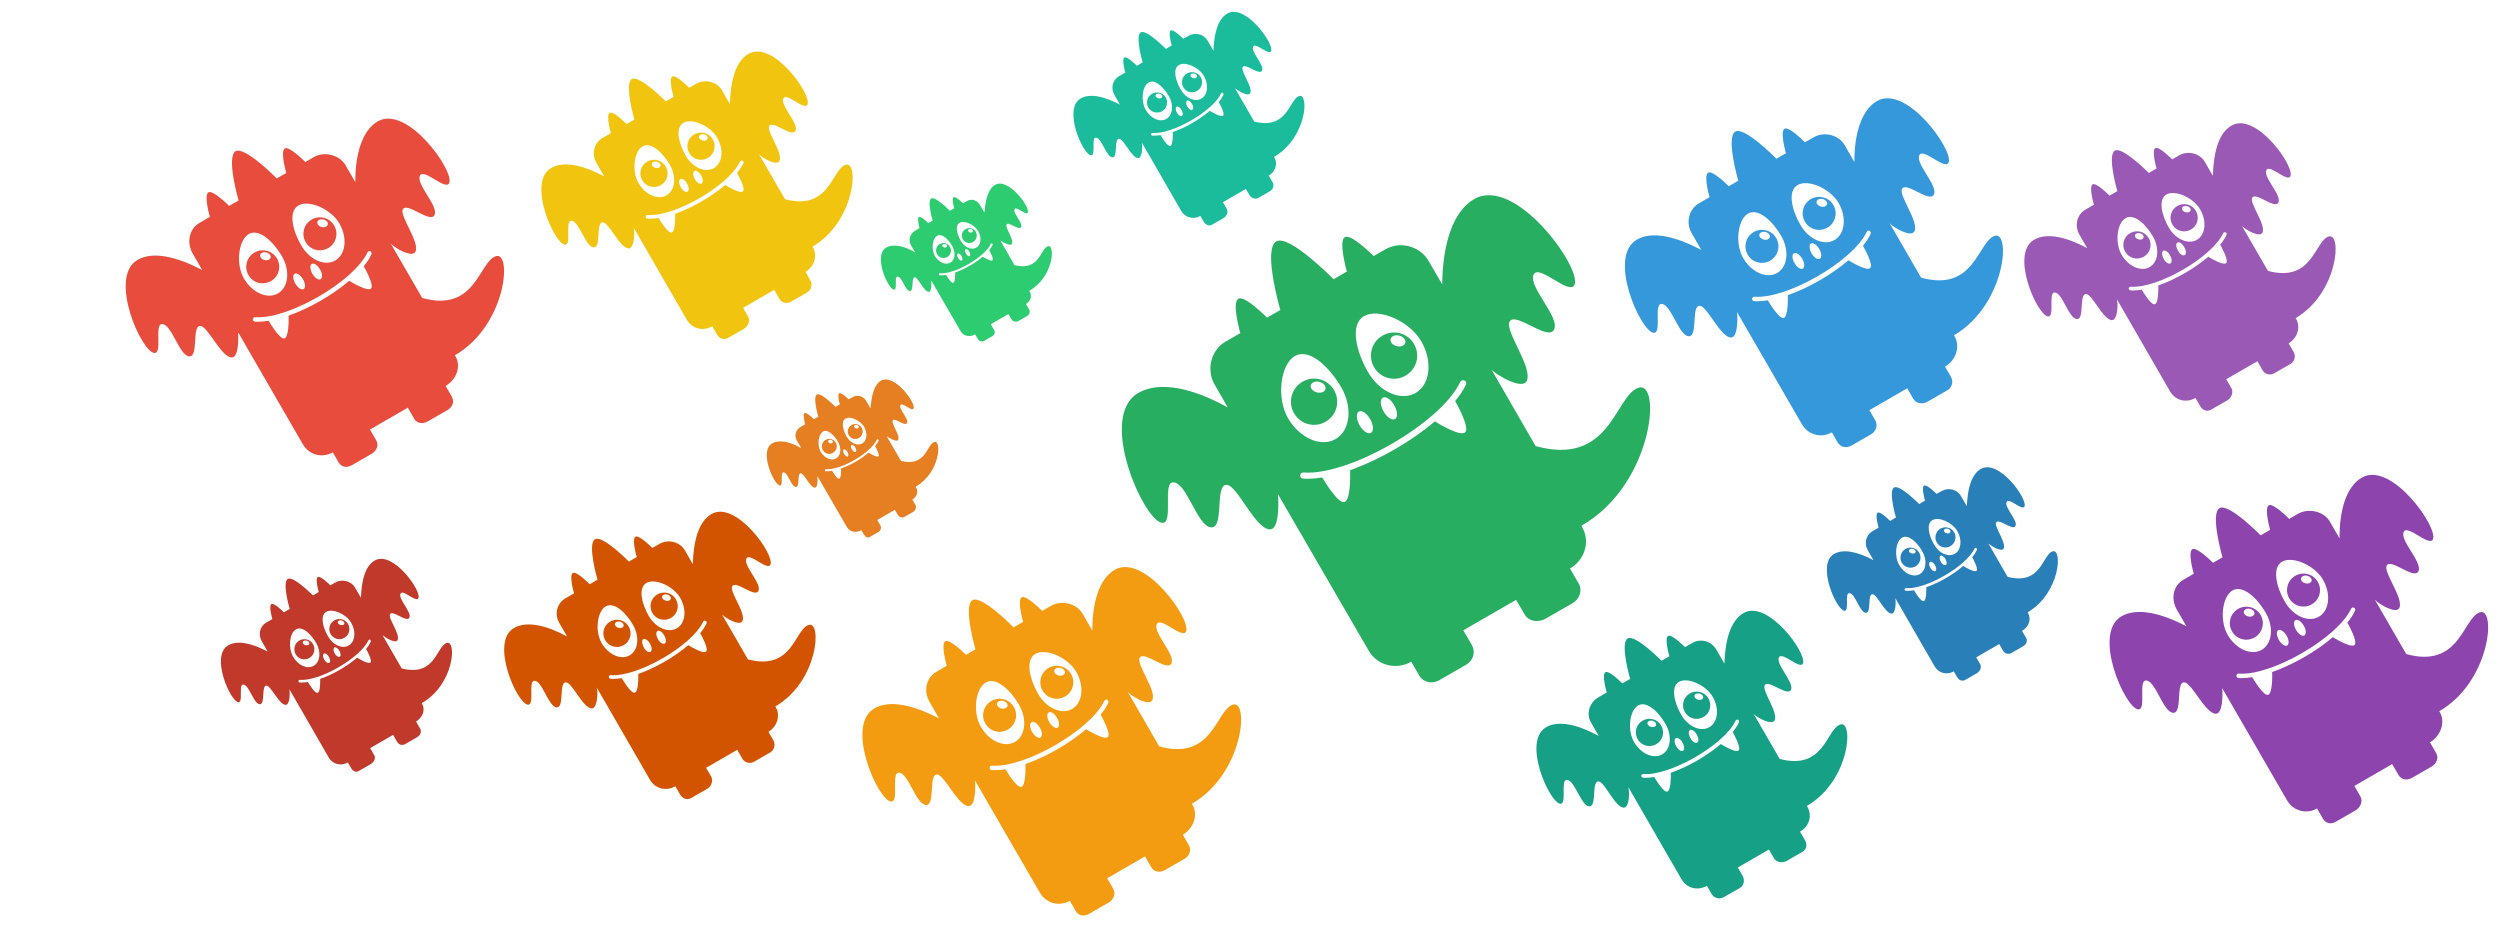 <?xml version="1.0" encoding="utf-8"?>
<!-- Generator: Adobe Illustrator 18.1.0, SVG Export Plug-In . SVG Version: 6.00 Build 0)  -->
<!DOCTYPE svg PUBLIC "-//W3C//DTD SVG 1.1//EN" "http://www.w3.org/Graphics/SVG/1.1/DTD/svg11.dtd">
<svg version="1.1" id="Layer_1" xmlns="http://www.w3.org/2000/svg" xmlns:xlink="http://www.w3.org/1999/xlink" x="0px" y="0px"
	 viewBox="0 0 1600 600" enable-background="new 0 0 1600 600" xml:space="preserve">
<g>
	<path fill-rule="evenodd" clip-rule="evenodd" fill="#27AE60" d="M1048.5,248.2c-15.1,5.3-17.6,50.5-65.7,37.3l-28.1-48.7
		c4.7,4.2,19.4,12.5,22.3,7.2c4.5-8.4-14.1-32.1-10.9-38.1c3.7-6.9,24.6,12.8,28.5,5c4-8.1-17.4-28.1-12.9-35.5
		c3.7-6.1,23,14,26,6.8c4.6-10.9-37.7-69.7-64-54.9c-14,7.9-20.4,29.1-20.7,54.7l-8.7-15c-5.4-9.4-18.1-12.9-27.5-7.5l-7.7,4.4
		c0,0-14.2-14.5-18.4-12.1c-4.3,2.5,1.3,22,1.3,22l-8.5,4.9c0,0-28.5-29-36.7-24.2c-8.7,5,2.6,43.9,2.6,43.9l-8.5,4.9
		c0,0-14.2-14.5-18.4-12.1c-4.3,2.5,1.3,22,1.3,22l-9.4,5.4c-9.4,5.4-12.5,18-7.1,27.4l8.5,14.8c-22.2-12.4-43.8-17.3-57.5-9.2
		c-25.9,15.4,3.6,81.5,15.4,83c7.7,1,0-25.8,7.1-25.9c8.7-0.2,15.4,28.2,24.3,28.8c8.7,0.6,2.1-27.5,10-27.2
		c6.8,0.2,18.1,28.2,27.6,28.5c5.9,0.2,5.7-15.6,5.2-22.5L876,416.5c5.4,9.4,17.6,12.5,27.2,7l4.9,8.5c0.1,0.1,0.1,0.2,0.2,0.3
		c2.6,4.5,8.3,5.7,12.9,3c0.1-0.1,0.2-0.1,0.3-0.2l16.7-9.6c0.1-0.1,0.2-0.1,0.3-0.2c4.4-2.6,6-8,3.5-12.5l-0.2-0.3l-5.3-9.1
		l33.8-19.5l5.3,9.1c0.1,0.1,0.1,0.2,0.2,0.3c2.6,4.5,8.9,5.3,13.5,2.6c0.1-0.1,0.2-0.1,0.3-0.2l16.7-9.6c0.1-0.1,0.2-0.1,0.3-0.2
		c4.4-2.6,6.3-8.2,3.7-12.6l-0.2-0.3l-5.3-9.1l-0.1,0c9.4-5.4,13.3-17.1,7.9-26.5l-0.5-0.9C1058.3,310.1,1063.6,242.8,1048.5,248.2z
		 M873,202.3c9.4-5.4,29.1,3.2,36.6,16.1c7.4,12.8,5.8,27.6-3.6,33.1c-9.4,5.4-23.1-0.6-30.5-13.4
		C868.1,225.3,863.6,207.8,873,202.3z M885,254.5c1.9-1.1,5.2,1.1,7.3,4.9c2.2,3.8,2.4,7.7,0.5,8.8c-1.9,1.1-5.2-1.1-7.3-4.9
		C883.3,259.5,883.1,255.6,885,254.5z M869.6,263.4c1.9-1.1,5.2,1.1,7.3,4.8c2.2,3.8,2.4,7.7,0.5,8.8c-1.9,1.1-5.2-1.1-7.3-4.9
		C868,268.4,867.8,264.5,869.6,263.4z M828.7,227.9c9.4-5.4,22.3,7.2,29.7,20c7.4,12.8,5.8,27.6-3.6,33.1
		c-9.4,5.4-23.1-0.6-30.5-13.4C816.9,254.8,819.3,233.3,828.7,227.9z M938.2,246.1c-1.6,3.5-3.9,7-6.9,10.6c1.5,2.6,9.5,17.2,6.4,20
		c-3,2.7-15.5-4.6-19.4-7c-15.1,12.8-35.5,24.6-54.2,31.2c0.1,4.4,0.2,19.2-3.7,20.4c-4,1.3-13-13.7-14.2-15.7
		c-3.2,0.5-6.3,0.8-9.2,0.8c-1.1,0-2.1,0-3.1-0.1c-1.1-0.1-1.9-1-1.8-2.1c0.1-1.1,1-1.9,2.1-1.8c29.2,2.2,88.3-31.9,100.3-57.9
		c0.5-1,1.6-1.4,2.6-1C938.3,243.9,938.7,245.1,938.2,246.1z"/>
	<path fill-rule="evenodd" clip-rule="evenodd" fill="#27AE60" d="M848.4,269.9c7.1-4.1,9.5-13.1,5.4-20.2
		c-4.1-7.1-13.1-9.5-20.2-5.4c-7.1,4.1-9.5,13.1-5.4,20.2C832.3,271.6,841.4,274,848.4,269.9z M838.9,246.5c0.5-1.8,3-2.8,5.6-2.1
		c2.6,0.7,4.3,2.8,3.8,4.6c-0.5,1.9-3,2.8-5.6,2.1C840.1,250.4,838.4,248.3,838.9,246.5z"/>
	<path fill-rule="evenodd" clip-rule="evenodd" fill="#27AE60" d="M899.6,240.4c7.1-4.1,9.5-13.1,5.4-20.2
		c-4.1-7.1-13.1-9.5-20.2-5.4c-7.1,4.1-9.5,13.1-5.4,20.2C883.5,242.1,892.5,244.5,899.6,240.4z M890,216.9c0.5-1.8,3-2.8,5.6-2.1
		c2.6,0.7,4.3,2.8,3.8,4.6c-0.5,1.9-3,2.8-5.6,2.1C891.2,220.9,889.5,218.8,890,216.9z"/>
</g>
<g>
	<path fill-rule="evenodd" clip-rule="evenodd" fill="#3498DB" d="M1276.5,151c-10.8,3.8-12.7,36.2-47,26.7l-20.1-34.8
		c3,3.2,13.7,9.1,15.8,5.2c3.2-6-10.2-23-7.9-27.2c2.6-5,17.6,9.2,20.4,3.6c2.8-5.8-12.4-20.1-9.2-25.4c2.6-4.4,16.4,10,18.6,4.9
		c3.3-7.8-26.8-50-45.7-39.4c-10,5.6-14.7,20.9-14.6,39.1l-6.2-10.8c-3.9-6.7-13.2-8.9-19.9-5l-5.5,3.2c0,0-10.2-10.4-13.1-8.7
		c-3.1,1.8,0.9,15.7,0.9,15.7l-6.1,3.5c0,0-20.4-20.8-26.3-17.4c-6.2,3.6,1.9,31.5,1.9,31.5l-6.1,3.5c0,0-10.2-10.4-13.2-8.7
		c-3.1,1.8,0.9,15.7,0.9,15.7l-6.7,3.9c-6.7,3.9-8.6,12.5-4.7,19.2l6.1,10.6c-16.5-8.6-31.6-12.3-41.4-6.4
		c-18.6,11,2.4,58.4,10.9,59.5c5.5,0.7-0.1-18.4,5-18.5c6.2-0.1,11,20.2,17.4,20.7c6.2,0.4,1.5-19.7,7.1-19.5
		c4.9,0.2,13.2,20.1,20,20.3c4.3,0.1,4.4-11.4,3.9-16.3l41.5,71.8c3.9,6.7,12.2,9.2,19.2,5.2l3.5,6.1c0,0.1,0.1,0.2,0.1,0.2
		c1.9,3.3,5.7,4,9,2.1c0.1,0,0.2-0.1,0.2-0.1l12-6.9c0.1,0,0.2-0.1,0.2-0.1c3.2-1.8,4.6-5.8,2.8-8.9l-0.1-0.2l-3.7-6.4l24.2-14
		l3.7,6.4c0,0.1,0.1,0.2,0.1,0.2c1.9,3.3,6,3.8,9.3,1.9c0.1,0,0.2-0.1,0.2-0.1l12-6.9c0.1,0,0.2-0.1,0.2-0.1
		c3.2-1.8,4.3-5.6,2.5-8.7l-0.1-0.2l-3.7-6.4l0.2-0.1c6.7-3.9,9.8-12.6,5.9-19.3l-0.4-0.6C1283.5,195.4,1287.3,147.2,1276.5,151z
		 M1150.5,118.4c6.7-3.9,20.9,2.3,26.2,11.5c5.3,9.2,4.1,19.8-2.6,23.7c-6.7,3.9-16.5-0.4-21.8-9.6
		C1146.9,134.8,1143.7,122.3,1150.5,118.4z M1159,155.8c1.4-0.8,3.7,0.8,5.3,3.5c1.6,2.7,1.7,5.5,0.4,6.3c-1.4,0.8-3.7-0.8-5.3-3.5
		C1157.9,159.4,1157.7,156.6,1159,155.8z M1148.1,162.1c1.4-0.8,3.7,0.8,5.3,3.5c1.6,2.7,1.7,5.5,0.4,6.3c-1.4,0.8-3.7-0.8-5.3-3.5
		C1146.9,165.7,1146.7,162.9,1148.1,162.1z M1118.7,136.7c6.7-3.9,16,5.1,21.3,14.3c5.3,9.2,4.1,19.8-2.6,23.7
		c-6.7,3.9-16.5-0.4-21.8-9.6C1110.3,156,1112,140.6,1118.7,136.7z M1197.2,149.7c-1.1,2.5-2.8,5-4.9,7.6c1.1,1.9,6.8,12.3,4.6,14.3
		c-2.1,1.9-11.1-3.3-13.9-5c-10.8,9.2-25.4,17.6-38.8,22.3c0.1,3.2,0.1,13.7-2.6,14.6c-2.9,0.9-9.3-9.8-10.2-11.3
		c-2.3,0.4-4.5,0.6-6.6,0.6c-0.8,0-1.5,0-2.2-0.1c-0.8-0.1-1.4-0.7-1.3-1.5c0.1-0.8,0.7-1.4,1.5-1.3c20.9,1.6,63.2-22.8,71.9-41.5
		c0.3-0.7,1.2-1,1.9-0.7C1197.2,148.2,1197.5,149,1197.2,149.7z"/>
	<path fill-rule="evenodd" clip-rule="evenodd" fill="#3498DB" d="M1132.9,166.8c5.1-2.9,6.8-9.4,3.9-14.4
		c-2.9-5.1-9.4-6.8-14.4-3.9c-5.1,2.9-6.8,9.4-3.9,14.4C1121.3,168,1127.8,169.7,1132.9,166.8z M1126,150c0.4-1.3,2.2-2,4-1.5
		c1.9,0.5,3.1,2,2.7,3.3c-0.4,1.3-2.2,2-4,1.5C1126.9,152.8,1125.7,151.4,1126,150z"/>
	<path fill-rule="evenodd" clip-rule="evenodd" fill="#3498DB" d="M1169.5,145.7c5.1-2.9,6.8-9.4,3.9-14.4
		c-2.9-5.1-9.4-6.8-14.4-3.9c-5.1,2.9-6.8,9.4-3.9,14.4C1158,146.9,1164.4,148.6,1169.5,145.7z M1162.6,128.9c0.4-1.3,2.2-2,4-1.5
		c1.9,0.5,3.1,2,2.7,3.3c-0.4,1.3-2.2,2-4,1.5C1163.5,131.7,1162.3,130.2,1162.6,128.9z"/>
</g>
<g>
	<path fill-rule="evenodd" clip-rule="evenodd" fill="#F39C12" d="M788.9,451c-10.8,3.8-12.7,36.2-47,26.7l-20.1-34.8
		c3,3.2,13.6,9.1,15.6,5.3c3.2-6-10.3-22.9-8-27.2c2.6-5,17.6,9.2,20.3,3.6c2.8-5.8-12.5-20.1-9.2-25.4c2.6-4.4,16.4,10,18.6,4.9
		c3.3-7.8-26.7-50.1-45.5-39.5c-10,5.6-14.6,20.8-14.5,39l-6.2-10.8c-3.9-6.7-13.6-8.9-20.4-5l-5.5,3.2c0,0-10.2-10.4-13.1-8.7
		c-3.1,1.8,0.9,15.7,0.9,15.7l-6.1,3.5c0,0-20.4-20.8-26.3-17.4c-6.2,3.6,1.9,31.5,1.9,31.5l-6.1,3.5c0,0-10.2-10.4-13.2-8.7
		c-3.1,1.8,0.9,15.7,0.9,15.7l-6.7,3.9c-6.7,3.9-8.2,12.5-4.3,19.2l6.1,10.6c-16.5-8.6-31.8-12.2-41.6-6.3
		c-18.6,11,2.4,58.5,10.8,59.5c5.5,0.7-0.1-18.4,5-18.5c6.2-0.1,10.9,20.3,17.4,20.7c6.2,0.4,1.5-19.7,7.1-19.5
		c4.9,0.2,13.3,20,20.2,20.2c4.3,0.1,4.6-11.5,4.1-16.4l41.5,71.8c3.9,6.7,12.2,9.2,19.2,5.2l3.5,6.1c0,0.1,0.1,0.2,0.1,0.2
		c1.9,3.3,5.3,4,8.6,2.1c0.1,0,0.2-0.1,0.2-0.1l12-6.9c0.1,0,0.2-0.1,0.2-0.1c3.2-1.8,5.1-5.7,3.2-8.9l-0.1-0.2l-3.8-6.6l24.2-14
		l3.8,6.6c0,0.1,0.1,0.2,0.1,0.2c1.9,3.3,5.6,3.8,8.9,1.9c0.1,0,0.2-0.1,0.2-0.1l12-6.9c0.1,0,0.2-0.1,0.2-0.1
		c3.2-1.8,4.7-5.6,2.9-8.7l-0.1-0.2l-3.8-6.6l-0.1,0.1c6.7-3.9,10.2-12.5,6.3-19.3l-0.4-0.6C796,495.3,799.7,447.2,788.9,451z
		 M662.6,418.5c6.7-3.9,20.9,2.3,26.2,11.5c5.3,9.2,4.1,19.8-2.6,23.7c-6.7,3.9-16.5-0.4-21.8-9.6
		C659.1,434.9,655.9,422.4,662.6,418.5z M671.2,455.9c1.4-0.8,3.7,0.8,5.3,3.5c1.6,2.7,1.7,5.5,0.4,6.3c-1.4,0.8-3.7-0.8-5.3-3.5
		C670,459.5,669.8,456.7,671.2,455.9z M660.2,462.2c1.4-0.8,3.7,0.8,5.3,3.5c1.6,2.7,1.7,5.5,0.4,6.3c-1.4,0.8-3.7-0.8-5.3-3.5
		C659,465.8,658.8,463,660.2,462.2z M630.9,436.8c6.7-3.9,16,5.1,21.3,14.3c5.3,9.2,4.1,19.8-2.6,23.7c-6.7,3.9-16.5-0.4-21.8-9.6
		C622.4,456.1,624.1,440.7,630.9,436.8z M709.3,449.8c-1.1,2.5-2.8,5-4.9,7.6c1.1,1.9,6.8,12.3,4.6,14.3c-2.1,1.9-11.1-3.3-13.9-5
		c-10.8,9.2-25.4,17.6-38.8,22.3c0.1,3.2,0.1,13.7-2.6,14.6c-2.9,0.9-9.3-9.8-10.2-11.3c-2.3,0.4-4.5,0.6-6.6,0.6
		c-0.8,0-1.5,0-2.2-0.1c-0.8-0.1-1.4-0.7-1.3-1.5c0.1-0.8,0.7-1.4,1.5-1.3c20.9,1.6,63.2-22.8,71.9-41.5c0.3-0.7,1.2-1,1.9-0.7
		C709.3,448.3,709.6,449.1,709.3,449.8z"/>
	<path fill-rule="evenodd" clip-rule="evenodd" fill="#F39C12" d="M645,466.9c5.1-2.9,6.8-9.4,3.9-14.4c-2.9-5.1-9.4-6.8-14.4-3.9
		c-5.1,2.9-6.8,9.4-3.9,14.4C633.5,468.1,639.9,469.9,645,466.9z M638.1,450.1c0.4-1.3,2.2-2,4-1.5c1.9,0.5,3.1,2,2.7,3.3
		c-0.4,1.3-2.2,2-4,1.5C639,452.9,637.8,451.5,638.1,450.1z"/>
	<path fill-rule="evenodd" clip-rule="evenodd" fill="#F39C12" d="M681.6,445.8c5.1-2.9,6.8-9.4,3.9-14.4c-2.9-5.1-9.4-6.8-14.4-3.9
		c-5.1,2.9-6.8,9.4-3.9,14.4C670.1,447,676.6,448.7,681.6,445.8z M674.8,429c0.4-1.3,2.2-2,4-1.5c1.9,0.5,3.1,2,2.7,3.3
		c-0.4,1.3-2.2,2-4,1.5C675.6,431.8,674.4,430.3,674.8,429z"/>
</g>
<g>
	<path fill-rule="evenodd" clip-rule="evenodd" fill="#E74C3C" d="M317.2,164c-10.8,3.8-12.7,36.2-47,26.7l-20.1-34.8
		c3,3.2,13.6,9.1,15.7,5.3c3.2-6-10.2-22.9-8-27.2c2.6-5,17.6,9.2,20.3,3.6c2.8-5.8-12.5-20.1-9.2-25.4c2.6-4.4,16.4,10,18.6,4.9
		c3.3-7.8-26.7-50-45.6-39.5c-10,5.6-14.6,20.9-14.5,39l-6.2-10.8c-3.9-6.7-13.6-9.1-20.3-5.3l-5.5,3.2c0,0-10.2-10.4-13.1-8.7
		c-3.1,1.8,0.9,15.7,0.9,15.7l-6.1,3.5c0,0-20.4-20.8-26.3-17.4c-6.2,3.6,1.9,31.5,1.9,31.5l-6.1,3.5c0,0-10.2-10.4-13.2-8.7
		c-3.1,1.8,0.9,15.7,0.9,15.7l-6.7,3.9c-6.7,3.9-8.2,12.7-4.3,19.5l6.1,10.6c-16.5-8.6-31.7-12.2-41.5-6.4
		c-18.6,11,2.4,58.5,10.8,59.5c5.5,0.7-0.1-18.4,5-18.5c6.2-0.1,11,20.2,17.4,20.7c6.2,0.4,1.5-19.7,7.1-19.5
		c4.9,0.2,13.3,20,20.1,20.2c4.3,0.1,4.5-11.5,4-16.3l41.5,71.8c3.9,6.7,12.2,9.2,19.2,5.2l3.5,6.1c0,0.1,0.1,0.2,0.1,0.2
		c1.9,3.3,5.3,3.8,8.6,1.9c0.1,0,0.2-0.1,0.2-0.1l12-6.9c0.1,0,0.2-0.1,0.2-0.1c3.2-1.8,5.1-5.5,3.2-8.7l-0.1-0.2l-3.9-6.8l24.2-14
		l3.9,6.8c0,0.1,0.1,0.2,0.1,0.2c1.9,3.3,5.6,3.6,8.9,1.7c0.1,0,0.2-0.1,0.2-0.1l12-6.9c0.1,0,0.2-0.1,0.2-0.1
		c3.2-1.8,4.7-5.3,2.9-8.5l-0.1-0.2l-3.9-6.8l0,0c6.7-3.9,10.2-12.3,6.3-19l-0.4-0.6C324.2,208.4,328,160.2,317.2,164z M191,131.5
		c6.7-3.9,20.9,2.3,26.2,11.5c5.3,9.2,4.1,19.8-2.6,23.7c-6.7,3.9-16.5-0.4-21.8-9.6C187.4,147.9,184.2,135.4,191,131.5z
		 M199.5,168.9c1.4-0.8,3.7,0.8,5.3,3.5c1.6,2.7,1.7,5.5,0.4,6.3c-1.4,0.8-3.7-0.8-5.3-3.5C198.4,172.5,198.2,169.7,199.5,168.9z
		 M188.6,175.2c1.4-0.8,3.7,0.8,5.3,3.5c1.6,2.7,1.7,5.5,0.4,6.3c-1.4,0.8-3.7-0.8-5.3-3.5C187.4,178.8,187.2,176,188.6,175.2z
		 M159.2,149.8c6.7-3.9,16,5.1,21.3,14.3c5.3,9.2,4.1,19.8-2.6,23.7c-6.7,3.9-16.5-0.4-21.8-9.6
		C150.8,169.1,152.5,153.7,159.2,149.8z M237.7,162.8c-1.1,2.5-2.8,5-4.9,7.6c1.1,1.9,6.8,12.3,4.6,14.3c-2.1,1.9-11.1-3.3-13.9-5
		c-10.8,9.2-25.4,17.6-38.8,22.3c0.1,3.2,0.1,13.7-2.6,14.6c-2.9,0.9-9.3-9.8-10.2-11.3c-2.3,0.4-4.5,0.6-6.6,0.6
		c-0.8,0-1.5,0-2.2-0.1c-0.8-0.1-1.4-0.7-1.3-1.5c0.1-0.8,0.7-1.4,1.5-1.3c20.9,1.6,63.2-22.8,71.9-41.5c0.3-0.7,1.2-1,1.9-0.7
		C237.7,161.3,238,162.1,237.7,162.8z"/>
	<path fill-rule="evenodd" clip-rule="evenodd" fill="#E74C3C" d="M173.4,179.9c5.1-2.9,6.8-9.4,3.9-14.4c-2.9-5.1-9.4-6.8-14.4-3.9
		c-5.1,2.9-6.8,9.4-3.9,14.4C161.8,181.1,168.3,182.8,173.4,179.9z M166.5,163.1c0.4-1.3,2.2-2,4-1.5c1.9,0.5,3.1,2,2.7,3.3
		c-0.4,1.3-2.2,2-4,1.5C167.4,165.9,166.2,164.5,166.5,163.1z"/>
	<path fill-rule="evenodd" clip-rule="evenodd" fill="#E74C3C" d="M210,158.8c5.1-2.9,6.8-9.4,3.9-14.4c-2.9-5.1-9.4-6.8-14.4-3.9
		c-5.1,2.9-6.8,9.4-3.9,14.4C198.5,160,204.9,161.7,210,158.8z M203.1,142c0.4-1.3,2.2-2,4-1.5c1.9,0.5,3.1,2,2.7,3.3
		c-0.4,1.3-2.2,2-4,1.5C204,144.8,202.8,143.3,203.1,142z"/>
</g>
<g>
	<path fill-rule="evenodd" clip-rule="evenodd" fill="#8E44AD" d="M1587,391.9c-10.8,3.8-12.7,36.2-47,26.7l-20.1-34.8
		c3,3.2,13.5,9.2,15.6,5.4c3.2-6-10.3-22.9-8-27.2c2.6-5,17.5,9.3,20.3,3.6c2.8-5.8-12.5-20.1-9.3-25.4c2.6-4.4,16.4,10,18.6,4.9
		c3.3-7.8-26.6-50.1-45.4-39.5c-10,5.6-14.5,20.8-14.4,39l-6.2-10.8c-3.9-6.7-13.8-8.8-20.5-4.9l-5.5,3.2c0,0-10.2-10.4-13.1-8.7
		c-3.1,1.8,0.9,15.7,0.9,15.7l-6.1,3.5c0,0-20.4-20.8-26.3-17.4c-6.2,3.6,1.9,31.5,1.9,31.5l-6.1,3.5c0,0-10.2-10.4-13.2-8.7
		c-3.1,1.8,0.9,15.7,0.9,15.7l-6.7,3.9c-6.7,3.9-8,12.4-4.1,19.1l6.1,10.6c-16.5-8.6-31.8-12.1-41.7-6.3
		c-18.6,11,2.3,58.5,10.8,59.5c5.5,0.7-0.1-18.4,5-18.5c6.2-0.1,10.9,20.3,17.4,20.7c6.2,0.4,1.5-19.7,7.1-19.5
		c4.9,0.2,13.4,19.9,20.2,20.1c4.3,0.1,4.6-11.5,4.1-16.4l41.5,71.8c3.9,6.7,12.2,9.2,19.2,5.2l3.5,6.1c0,0.1,0.1,0.2,0.1,0.2
		c1.9,3.3,5.1,4.1,8.4,2.2c0.1,0,0.2-0.1,0.2-0.1l12-6.9c0.1,0,0.2-0.1,0.2-0.1c3.2-1.8,5.2-5.8,3.4-9l-0.1-0.2l-3.8-6.6l24.2-14
		l3.8,6.6c0,0.1,0.1,0.2,0.1,0.2c1.9,3.3,5.5,3.9,8.8,2c0.1,0,0.2-0.1,0.2-0.1l12-6.9c0.1,0,0.2-0.1,0.2-0.1c3.2-1.8,4.9-5.6,3-8.8
		l-0.1-0.2l-3.8-6.6l-0.2,0.1c6.7-3.9,10.4-12.6,6.5-19.4l-0.4-0.6C1594,436.3,1597.8,388.1,1587,391.9z M1460.5,359.5
		c6.7-3.9,20.9,2.3,26.2,11.5c5.3,9.2,4.1,19.8-2.6,23.7c-6.7,3.9-16.5-0.4-21.8-9.6C1457,376,1453.8,363.4,1460.5,359.5z
		 M1469.1,396.9c1.4-0.8,3.7,0.8,5.3,3.5c1.6,2.7,1.7,5.5,0.4,6.3c-1.4,0.8-3.7-0.8-5.3-3.5C1467.9,400.5,1467.7,397.7,1469.1,396.9
		z M1458.1,403.3c1.4-0.8,3.7,0.8,5.3,3.5c1.6,2.7,1.7,5.5,0.4,6.3c-1.4,0.8-3.7-0.8-5.3-3.5C1456.9,406.9,1456.8,404,1458.1,403.3z
		 M1428.8,377.9c6.7-3.9,16,5.1,21.3,14.3c5.3,9.2,4.1,19.8-2.6,23.7c-6.7,3.9-16.5-0.4-21.8-9.6
		C1420.4,397.1,1422.1,381.8,1428.8,377.9z M1507.2,390.9c-1.1,2.5-2.8,5-4.9,7.6c1.1,1.9,6.8,12.3,4.6,14.3
		c-2.1,1.9-11.1-3.3-13.9-5c-10.8,9.2-25.4,17.6-38.8,22.3c0.1,3.2,0.1,13.7-2.6,14.6c-2.9,0.9-9.3-9.8-10.2-11.3
		c-2.3,0.4-4.5,0.6-6.6,0.6c-0.8,0-1.5,0-2.2-0.1c-0.8-0.1-1.4-0.7-1.3-1.5c0.1-0.8,0.7-1.4,1.5-1.3c20.9,1.6,63.2-22.8,71.9-41.5
		c0.3-0.7,1.2-1,1.9-0.7C1507.2,389.3,1507.6,390.2,1507.2,390.9z"/>
	<path fill-rule="evenodd" clip-rule="evenodd" fill="#8E44AD" d="M1442.9,408c5.1-2.9,6.8-9.4,3.9-14.4c-2.9-5.1-9.4-6.8-14.4-3.9
		c-5.1,2.9-6.8,9.4-3.9,14.4C1431.4,409.2,1437.9,410.9,1442.9,408z M1436.1,391.2c0.4-1.3,2.2-2,4-1.5c1.9,0.5,3.1,2,2.7,3.3
		c-0.4,1.3-2.2,2-4,1.5C1436.9,394,1435.7,392.5,1436.1,391.2z"/>
	<path fill-rule="evenodd" clip-rule="evenodd" fill="#8E44AD" d="M1479.5,386.8c5.1-2.9,6.8-9.4,3.9-14.4
		c-2.9-5.1-9.4-6.8-14.4-3.9c-5.1,2.9-6.8,9.4-3.9,14.4C1468,388,1474.5,389.7,1479.5,386.8z M1472.7,370c0.4-1.3,2.2-2,4-1.5
		c1.9,0.5,3.1,2,2.7,3.3c-0.4,1.3-2.2,2-4,1.5C1473.6,372.8,1472.3,371.4,1472.7,370z"/>
</g>
<g>
	<path fill-rule="evenodd" clip-rule="evenodd" fill="#16A085" d="M1177.7,463.7c-8.9,3.1-10.1,29.6-38.7,22l-16.6-28.7
		c2.6,2.6,11.6,7.3,13.3,4.1c2.7-4.9-8.2-19-6.3-22.5c2.2-4.1,14.6,7.5,16.8,2.9c2.3-4.8-10.2-16.6-7.6-20.9
		c2.2-3.6,13.6,8.2,15.3,4c2.7-6.5-22.4-41-37.9-32.3c-8.3,4.6-11.9,17.1-12.4,32.4l-5.1-8.9c-3.2-5.5-10.1-7.5-15.6-4.2l-4.5,2.6
		c0,0-8.4-8.6-10.8-7.2c-2.6,1.5,0.8,13,0.8,13l-5,2.9c0,0-16.8-17.1-21.7-14.3c-5.1,3,1.6,25.9,1.6,25.9l-5,2.9
		c0,0-8.4-8.6-10.8-7.2c-2.6,1.5,0.8,13,0.8,13l-5.5,3.2c-5.5,3.2-7.8,10.4-4.6,15.9l5,8.7c-13.4-7.2-25.7-10.3-33.8-5.5
		c-15.3,9.1,2.2,48,9.1,48.9c4.6,0.6,0-15.2,4.2-15.3c5.1-0.1,9.1,16.6,14.4,17c5.1,0.3,1.3-16.2,5.9-16c4,0.1,10.6,16.7,16.2,16.8
		c3.5,0.1,3.9-9.6,2.9-13.2l34.1,59.1c3.2,5.5,10.1,7.6,16.2,4.1l2.9,5c0,0.1,0.1,0.1,0.1,0.2c1.5,2.7,5.1,3.7,7.8,2.1
		c0.1,0,0.1-0.1,0.2-0.1l9.9-5.7c0.1,0,0.1-0.1,0.2-0.1c2.6-1.5,3.3-5.1,1.8-7.7l-0.1-0.2l-3-5.2l19.9-11.5l3,5.2
		c0,0.1,0.1,0.1,0.1,0.2c1.5,2.7,5.5,3.5,8.2,1.9c0.1,0,0.1-0.1,0.2-0.1l9.9-5.7c0.1,0,0.1-0.1,0.2-0.1c2.6-1.5,3-4.9,1.4-7.5
		l-0.1-0.2l-3-5.2l0.5-0.3c5.5-3.2,7.4-10.1,4.2-15.6l-0.3-0.5C1184.1,499.8,1186.6,460.5,1177.7,463.7z M1074.5,436.4
		c5.5-3.2,17.2,1.9,21.6,9.5c4.4,7.6,3.4,16.3-2.1,19.5c-5.6,3.2-13.6-0.3-18-7.9C1071.6,449.9,1069,439.6,1074.5,436.4z
		 M1081.6,467.2c1.1-0.6,3.1,0.6,4.3,2.9c1.3,2.2,1.4,4.5,0.3,5.2c-1.1,0.6-3.1-0.6-4.3-2.9C1080.6,470.2,1080.4,467.8,1081.6,467.2
		z M1072.5,472.4c1.1-0.6,3.1,0.6,4.3,2.9c1.3,2.2,1.4,4.5,0.3,5.2c-1.1,0.6-3.1-0.6-4.3-2.9
		C1071.5,475.4,1071.4,473.1,1072.5,472.4z M1048.4,451.5c5.5-3.2,13.2,4.2,17.5,11.8c4.4,7.6,3.4,16.3-2.1,19.5
		c-5.5,3.2-13.6-0.3-18-7.9C1041.4,467.4,1042.8,454.7,1048.4,451.5z M1113,462.2c-0.9,2-2.3,4.1-4.1,6.3c0.9,1.5,5.6,10.1,3.8,11.8
		c-1.8,1.6-9.1-2.7-11.4-4.1c-8.9,7.6-20.9,14.5-32,18.4c0.1,2.6,0.1,11.3-2.2,12c-2.4,0.8-7.7-8.1-8.4-9.3
		c-1.9,0.3-3.7,0.5-5.4,0.5c-0.6,0-1.2,0-1.8-0.1c-0.6,0-1.1-0.6-1.1-1.2c0-0.6,0.6-1.1,1.2-1.1c17.2,1.3,52.1-18.8,59.2-34.2
		c0.3-0.6,1-0.8,1.5-0.6C1113,461,1113.2,461.6,1113,462.2z"/>
	<path fill-rule="evenodd" clip-rule="evenodd" fill="#16A085" d="M1060,476.3c4.2-2.4,5.6-7.7,3.2-11.9c-2.4-4.2-7.7-5.6-11.9-3.2
		c-4.2,2.4-5.6,7.7-3.2,11.9C1050.5,477.3,1055.8,478.7,1060,476.3z M1054.4,462.5c0.3-1.1,1.8-1.6,3.3-1.2c1.5,0.4,2.5,1.6,2.2,2.7
		c-0.3,1.1-1.8,1.7-3.3,1.2C1055.1,464.8,1054.1,463.6,1054.4,462.5z"/>
	<path fill-rule="evenodd" clip-rule="evenodd" fill="#16A085" d="M1090.2,458.9c4.2-2.4,5.6-7.7,3.2-11.9
		c-2.4-4.2-7.7-5.6-11.9-3.2c-4.2,2.4-5.6,7.7-3.2,11.9C1080.7,459.9,1086,461.3,1090.2,458.9z M1084.5,445.1
		c0.3-1.1,1.8-1.6,3.3-1.2c1.5,0.4,2.5,1.6,2.2,2.7c-0.3,1.1-1.8,1.7-3.3,1.2C1085.2,447.4,1084.2,446.2,1084.5,445.1z"/>
</g>
<g>
	<path fill-rule="evenodd" clip-rule="evenodd" fill="#F1C40F" d="M541.1,105.5c-8.9,3.1-10.1,29.6-38.7,22l-16.6-28.7
		c2.6,2.6,11.3,7.5,13,4.3c2.7-4.9-8.4-18.9-6.5-22.4c2.2-4.1,14.5,7.6,16.8,3c2.3-4.8-10.3-16.5-7.6-20.9c2.2-3.6,13.5,8.3,15.3,4
		c2.7-6.5-22.1-41.2-37.6-32.4c-8.3,4.6-11.6,16.9-12.1,32.2l-5.1-8.9c-3.2-5.5-10.9-7.3-16.4-4.1l-4.5,2.6c0,0-8.4-8.6-10.8-7.2
		c-2.6,1.5,0.8,13,0.8,13l-5,2.9c0,0-16.8-17.1-21.7-14.3c-5.1,3,1.6,25.9,1.6,25.9l-5,2.9c0,0-8.4-8.6-10.8-7.2
		c-2.6,1.5,0.8,13,0.8,13l-5.5,3.2c-5.5,3.2-7,10.3-3.8,15.8l5,8.7c-13.4-7.2-26-10.1-34.1-5.3c-15.3,9.1,2,48.1,8.9,49
		c4.6,0.6-0.1-15.2,4.1-15.3c5.1-0.1,9,16.7,14.3,17c5.1,0.3,1.2-16.2,5.9-16c4,0.1,10.9,16.5,16.5,16.7c3.5,0.1,4.2-9.7,3.2-13.4
		l34.1,59.1c3.2,5.5,10.1,7.6,16.2,4.1l2.9,5c0,0.1,0.1,0.1,0.1,0.2c1.5,2.7,4.4,3.8,7.1,2.3c0.1,0,0.1-0.1,0.2-0.1l9.9-5.7
		c0.1,0,0.1-0.1,0.2-0.1c2.6-1.5,4.1-5.2,2.6-7.8l-0.1-0.2l-3.1-5.4l19.9-11.5l3.1,5.4c0,0.1,0.1,0.1,0.1,0.2c1.5,2.7,4.8,3.6,7.5,2
		c0.1,0,0.1-0.1,0.2-0.1l9.9-5.7c0.1,0,0.1-0.1,0.2-0.1c2.6-1.5,3.7-5,2.2-7.6l-0.1-0.2l-3.1-5.4l-0.1,0.1
		c5.5-3.2,8.1-10.2,4.9-15.7l-0.3-0.5C547.5,141.7,550,102.4,541.1,105.5z M437.4,78.6c5.5-3.2,17.2,1.9,21.6,9.5
		c4.4,7.6,3.4,16.3-2.1,19.5c-5.5,3.2-13.6-0.3-18-7.9C434.5,92.1,431.8,81.8,437.4,78.6z M444.4,109.4c1.1-0.6,3.1,0.6,4.3,2.9
		c1.3,2.2,1.4,4.5,0.3,5.2c-1.1,0.6-3.1-0.6-4.3-2.9C443.4,112.4,443.3,110,444.4,109.4z M435.4,114.6c1.1-0.6,3.1,0.6,4.3,2.9
		c1.3,2.2,1.4,4.5,0.3,5.2c-1.1,0.6-3.1-0.6-4.3-2.9C434.4,117.6,434.3,115.3,435.4,114.6z M411.2,93.7c5.5-3.2,13.2,4.2,17.5,11.8
		c4.4,7.6,3.4,16.3-2.1,19.5c-5.5,3.2-13.6-0.3-18-7.9C404.3,109.6,405.7,96.9,411.2,93.7z M475.8,104.4c-0.9,2-2.3,4.1-4.1,6.3
		c0.9,1.5,5.6,10.1,3.8,11.8c-1.8,1.6-9.1-2.7-11.4-4.1c-8.9,7.6-20.9,14.5-32,18.4c0.1,2.6,0.1,11.3-2.2,12
		c-2.4,0.8-7.7-8.1-8.4-9.3c-1.9,0.3-3.7,0.5-5.4,0.5c-0.6,0-1.2,0-1.8-0.1c-0.6,0-1.1-0.6-1.1-1.2c0-0.6,0.6-1.1,1.2-1.1
		c17.2,1.3,52.1-18.8,59.2-34.2c0.3-0.6,1-0.8,1.5-0.6C475.8,103.2,476.1,103.8,475.8,104.4z"/>
	<path fill-rule="evenodd" clip-rule="evenodd" fill="#F1C40F" d="M422.9,118.5c4.2-2.4,5.6-7.7,3.2-11.9c-2.4-4.2-7.7-5.6-11.9-3.2
		c-4.2,2.4-5.6,7.7-3.2,11.9C413.4,119.5,418.7,120.9,422.9,118.5z M417.2,104.7c0.3-1.1,1.8-1.6,3.3-1.2c1.5,0.4,2.5,1.6,2.2,2.7
		c-0.3,1.1-1.8,1.7-3.3,1.2C417.9,107,416.9,105.8,417.2,104.7z"/>
	<path fill-rule="evenodd" clip-rule="evenodd" fill="#F1C40F" d="M453,101.1c4.2-2.4,5.6-7.7,3.2-11.9c-2.4-4.2-7.7-5.6-11.9-3.2
		c-4.2,2.4-5.6,7.7-3.2,11.9C443.5,102.1,448.9,103.5,453,101.1z M447.4,87.2c0.3-1.1,1.8-1.6,3.3-1.2c1.5,0.4,2.5,1.6,2.2,2.7
		c-0.3,1.1-1.8,1.7-3.3,1.2C448.1,89.6,447.1,88.3,447.4,87.2z"/>
</g>
<g>
	<path fill-rule="evenodd" clip-rule="evenodd" fill="#D35400" d="M517.4,400c-8.9,3.1-10.1,29.6-38.7,22l-16.6-28.7
		c2.6,2.6,11.3,7.4,13,4.3c2.7-4.9-8.4-18.9-6.5-22.4c2.2-4.1,14.5,7.6,16.8,3c2.3-4.8-10.2-16.5-7.6-20.9c2.2-3.6,13.5,8.3,15.3,4
		c2.7-6.5-22.1-41.1-37.6-32.4c-8.3,4.6-11.7,17-12.1,32.2l-5.1-8.9c-3.2-5.5-10.7-7.3-16.3-4.1l-4.5,2.6c0,0-8.4-8.6-10.8-7.2
		c-2.6,1.5,0.8,13,0.8,13l-5,2.9c0,0-16.8-17.1-21.7-14.3c-5.1,3,1.6,25.9,1.6,25.9l-5,2.9c0,0-8.4-8.6-10.8-7.2
		c-2.6,1.5,0.8,13,0.8,13l-5.5,3.2c-5.5,3.2-7.2,10.2-4,15.7l5,8.7c-13.4-7.2-26-10.1-34.1-5.3c-15.3,9.1,2,48.1,9,49
		c4.6,0.6,0-15.2,4.2-15.3c5.1-0.1,9,16.7,14.3,17c5.1,0.3,1.2-16.2,5.9-16c4,0.1,10.9,16.5,16.5,16.7c3.5,0.1,4.2-9.7,3.2-13.4
		l34.1,59.1c3.2,5.5,10.1,7.6,16.2,4.1l2.9,5c0,0.1,0.1,0.1,0.1,0.2c1.5,2.7,4.5,3.9,7.2,2.3c0.1,0,0.1-0.1,0.2-0.1l9.9-5.7
		c0.1,0,0.1-0.1,0.2-0.1c2.6-1.5,3.9-5.3,2.4-7.9l-0.1-0.2l-3.1-5.3l19.9-11.5l3.1,5.3c0,0.1,0.1,0.1,0.1,0.2
		c1.5,2.7,4.9,3.7,7.6,2.1c0.1,0,0.1-0.1,0.2-0.1l9.9-5.7c0.1,0,0.1-0.1,0.2-0.1c2.6-1.5,3.6-5.1,2.1-7.7l-0.1-0.2l-3.1-5.3l-0.1,0
		c5.5-3.2,8-10.2,4.8-15.8l-0.3-0.5C523.8,436.2,526.3,396.8,517.4,400z M413.7,373.1c5.5-3.2,17.2,1.9,21.6,9.5
		c4.4,7.6,3.4,16.3-2.1,19.5c-5.5,3.2-13.6-0.3-18-7.9C410.8,386.6,408.2,376.3,413.7,373.1z M420.8,403.8c1.1-0.6,3.1,0.6,4.3,2.9
		c1.3,2.2,1.4,4.5,0.3,5.2c-1.1,0.6-3.1-0.6-4.3-2.9C419.8,406.8,419.7,404.5,420.8,403.8z M411.7,409.1c1.1-0.6,3.1,0.6,4.3,2.9
		c1.3,2.2,1.4,4.5,0.3,5.2c-1.1,0.6-3.1-0.6-4.3-2.9C410.8,412,410.6,409.7,411.7,409.1z M387.6,388.1c5.5-3.2,13.2,4.2,17.5,11.8
		c4.4,7.6,3.4,16.3-2.1,19.5c-5.5,3.2-13.6-0.3-18-7.9C380.7,404,382.1,391.4,387.6,388.1z M452.2,398.9c-0.9,2-2.3,4.1-4.1,6.3
		c0.9,1.5,5.6,10.1,3.8,11.8c-1.8,1.6-9.1-2.7-11.4-4.1c-8.9,7.6-20.9,14.5-32,18.4c0.1,2.6,0.1,11.3-2.2,12
		c-2.4,0.8-7.7-8.1-8.4-9.3c-1.9,0.3-3.7,0.5-5.4,0.5c-0.6,0-1.2,0-1.8-0.1c-0.6,0-1.1-0.6-1.1-1.2c0-0.6,0.6-1.1,1.2-1.1
		c17.2,1.3,52.1-18.8,59.2-34.2c0.3-0.6,1-0.8,1.5-0.6C452.2,397.6,452.5,398.3,452.2,398.9z"/>
	<path fill-rule="evenodd" clip-rule="evenodd" fill="#D35400" d="M399.2,412.9c4.2-2.4,5.6-7.7,3.2-11.9c-2.4-4.2-7.7-5.6-11.9-3.2
		c-4.2,2.4-5.6,7.7-3.2,11.9C389.7,413.9,395.1,415.3,399.2,412.9z M393.6,399.1c0.3-1.1,1.8-1.6,3.3-1.2c1.5,0.4,2.5,1.6,2.2,2.7
		c-0.3,1.1-1.8,1.7-3.3,1.2C394.3,401.4,393.3,400.2,393.6,399.1z"/>
	<path fill-rule="evenodd" clip-rule="evenodd" fill="#D35400" d="M429.4,395.5c4.2-2.4,5.6-7.7,3.2-11.9c-2.4-4.2-7.7-5.6-11.9-3.2
		c-4.2,2.4-5.6,7.7-3.2,11.9C419.9,396.5,425.2,397.9,429.4,395.5z M423.8,381.7c0.3-1.1,1.8-1.6,3.3-1.2c1.5,0.4,2.5,1.6,2.2,2.7
		c-0.3,1.1-1.8,1.7-3.3,1.2C424.5,384,423.5,382.8,423.8,381.7z"/>
</g>
<g>
	<path fill-rule="evenodd" clip-rule="evenodd" fill="#9B59B6" d="M1490.2,151.4c-8.9,3.1-10.1,29.6-38.7,22l-16.6-28.7
		c2.6,2.6,11.3,7.4,13,4.3c2.7-4.9-8.4-18.9-6.5-22.4c2.2-4.1,14.5,7.6,16.8,3c2.3-4.8-10.3-16.5-7.6-20.9c2.2-3.6,13.5,8.3,15.3,4
		c2.7-6.5-22.1-41.2-37.6-32.4c-8.3,4.6-11.6,16.9-12.1,32.2l-5.1-8.9c-3.2-5.5-10.8-7.4-16.4-4.2l-4.5,2.6c0,0-8.4-8.6-10.8-7.2
		c-2.6,1.5,0.8,13,0.8,13l-5,2.9c0,0-16.8-17.1-21.7-14.3c-5.1,3,1.6,25.9,1.6,25.9l-5,2.9c0,0-8.4-8.6-10.8-7.2
		c-2.6,1.5,0.8,13,0.8,13l-5.5,3.2c-5.5,3.2-7,10.3-3.8,15.9l5,8.7c-13.4-7.2-26-10.1-34.1-5.3c-15.3,9.1,2,48.1,9,49
		c4.6,0.6,0-15.2,4.2-15.3c5.1-0.1,9,16.7,14.3,17c5.1,0.3,1.2-16.2,5.9-16c4,0.1,10.9,16.5,16.5,16.7c3.5,0.1,4.2-9.7,3.2-13.4
		l34.1,59.1c3.2,5.5,10.1,7.6,16.2,4.1l2.9,5c0,0.1,0.1,0.1,0.1,0.2c1.5,2.7,4.4,3.8,7.1,2.2c0.1,0,0.1-0.1,0.2-0.1l9.9-5.7
		c0.1,0,0.1-0.1,0.2-0.1c2.6-1.5,4.1-5.2,2.6-7.8l-0.1-0.2l-3.2-5.5l19.9-11.5l3.2,5.5c0,0.1,0.1,0.1,0.1,0.2c1.5,2.7,4.8,3.5,7.5,2
		c0.1,0,0.1-0.1,0.2-0.1l9.9-5.7c0.1,0,0.1-0.1,0.2-0.1c2.6-1.5,3.7-4.9,2.2-7.6l-0.1-0.2l-3.2-5.5l-0.1,0.1
		c5.5-3.2,8.1-10.1,4.9-15.7l-0.3-0.5C1496.6,187.5,1499.1,148.2,1490.2,151.4z M1386.5,124.5c5.5-3.2,17.2,1.9,21.6,9.5
		c4.4,7.6,3.4,16.3-2.1,19.5c-5.5,3.2-13.6-0.3-18-7.9C1383.6,138,1381,127.7,1386.5,124.5z M1393.6,155.2c1.1-0.6,3.1,0.6,4.3,2.9
		c1.3,2.2,1.4,4.5,0.3,5.2c-1.1,0.6-3.1-0.6-4.3-2.9C1392.6,158.2,1392.4,155.9,1393.6,155.2z M1384.5,160.5
		c1.1-0.6,3.1,0.6,4.3,2.9c1.3,2.2,1.4,4.5,0.3,5.2c-1.1,0.6-3.1-0.6-4.3-2.9C1383.5,163.4,1383.4,161.1,1384.5,160.5z
		 M1360.4,139.6c5.5-3.2,13.2,4.2,17.5,11.8c4.4,7.6,3.4,16.3-2.1,19.5c-5.5,3.2-13.6-0.3-18-7.9
		C1353.4,155.4,1354.8,142.8,1360.4,139.6z M1425,150.3c-0.9,2-2.3,4.1-4.1,6.3c0.9,1.5,5.6,10.1,3.8,11.8
		c-1.8,1.6-9.1-2.7-11.4-4.1c-8.9,7.6-20.9,14.5-32,18.4c0.1,2.6,0.1,11.3-2.2,12c-2.4,0.8-7.7-8.1-8.4-9.3
		c-1.9,0.3-3.7,0.5-5.4,0.5c-0.6,0-1.2,0-1.8-0.1c-0.6,0-1.1-0.6-1.1-1.2c0-0.6,0.6-1.1,1.2-1.1c17.2,1.3,52.1-18.8,59.2-34.2
		c0.3-0.6,1-0.8,1.5-0.6C1425,149,1425.2,149.7,1425,150.3z"/>
	<path fill-rule="evenodd" clip-rule="evenodd" fill="#9B59B6" d="M1372,164.3c4.2-2.4,5.6-7.7,3.2-11.9c-2.4-4.2-7.7-5.6-11.9-3.2
		s-5.6,7.7-3.2,11.9C1362.5,165.3,1367.8,166.7,1372,164.3z M1366.4,150.5c0.3-1.1,1.8-1.6,3.3-1.2c1.5,0.4,2.5,1.6,2.2,2.7
		c-0.3,1.1-1.8,1.7-3.3,1.2C1367.1,152.8,1366.1,151.6,1366.4,150.5z"/>
	<path fill-rule="evenodd" clip-rule="evenodd" fill="#9B59B6" d="M1402.2,146.9c4.2-2.4,5.6-7.7,3.2-11.9
		c-2.4-4.2-7.7-5.6-11.9-3.2c-4.2,2.4-5.6,7.7-3.2,11.9C1392.7,147.9,1398,149.3,1402.2,146.9z M1396.5,133.1
		c0.3-1.1,1.8-1.6,3.3-1.2c1.5,0.4,2.5,1.6,2.2,2.7c-0.3,1.1-1.8,1.7-3.3,1.2C1397.2,135.4,1396.2,134.2,1396.5,133.1z"/>
</g>
<g>
	<path fill-rule="evenodd" clip-rule="evenodd" fill="#1ABC9C" d="M831.4,61.5c-6.6,2.3-7.1,21.8-28.7,16.3l-12.3-21.3
		c2.2,1.8,8.4,5.5,9.7,3.2c2-3.7-6.2-14-4.8-16.7c1.6-3,10.8,5.6,12.4,2.2c1.7-3.5-7.6-12.3-5.6-15.5c1.6-2.7,10,6.1,11.4,3
		c2-4.8-16.4-30.5-27.9-24.1c-6.1,3.4-8.6,12.5-9,23.9l-3.8-6.6c-2.4-4.1-7.9-5.4-12.1-3l-3.4,1.9c0,0-6.2-6.3-8-5.3
		c-1.9,1.1,0.6,9.6,0.6,9.6l-3.7,2.2c0,0-12.5-12.7-16.1-10.6c-3.8,2.2,1.2,19.2,1.2,19.2l-3.7,2.2c0,0-6.2-6.3-8-5.3
		c-1.9,1.1,0.6,9.6,0.6,9.6l-4.1,2.4c-4.1,2.4-5.3,7.5-3,11.7l3.7,6.5c-10-5.3-19.3-7.5-25.3-3.9c-11.3,6.7,1.5,35.7,6.7,36.3
		c3.4,0.4,0-11.3,3.1-11.3c3.8-0.1,6.7,12.4,10.6,12.6c3.8,0.3,0.9-12,4.3-11.9c3,0.1,8.1,12.3,12.2,12.4c2.6,0.1,2.9-7.1,2.4-9.9
		l25.3,43.9c2.4,4.1,7.8,5.5,12.1,3l2.2,3.7c0,0,0.1,0.1,0.1,0.1c1.1,2,3.3,2.9,5.3,1.8c0.1,0,0.1-0.1,0.1-0.1l7.3-4.2
		c0,0,0.1-0.1,0.1-0.1c1.9-1.1,2.9-4,1.8-5.9l-0.1-0.1l-2.3-4l14.7-8.5l2.3,4c0,0.1,0.1,0.1,0.1,0.1c1.1,2,3.7,2.7,5.7,1.6
		c0,0,0.1-0.1,0.1-0.1l7.3-4.2c0,0,0.1-0.1,0.1-0.1c1.9-1.1,2.6-3.7,1.4-5.7l-0.1-0.1l-2.3-4l0,0c4.1-2.4,6-7.5,3.6-11.6l-0.2-0.4
		C836.4,88.3,838,59.2,831.4,61.5z M754.5,41.6c4.1-2.4,12.8,1.4,16,7c3.2,5.6,2.5,12.1-1.6,14.5c-4.1,2.4-10.1-0.2-13.3-5.9
		C752.3,51.6,750.4,44,754.5,41.6z M759.7,64.4c0.8-0.5,2.3,0.5,3.2,2.1c0.9,1.6,1.1,3.4,0.2,3.8c-0.8,0.5-2.3-0.5-3.2-2.1
		C759,66.6,758.9,64.9,759.7,64.4z M753,68.3c0.8-0.5,2.3,0.5,3.2,2.1c0.9,1.6,1.1,3.4,0.2,3.8c-0.8,0.5-2.3-0.5-3.2-2.1
		C752.3,70.5,752.2,68.8,753,68.3z M735.1,52.8c4.1-2.4,9.8,3.1,13,8.8c3.2,5.6,2.5,12.1-1.6,14.5c-4.1,2.4-10.1-0.2-13.3-5.9
		C730,64.5,731,55.2,735.1,52.8z M783,60.7c-0.7,1.5-1.7,3.1-3,4.6c0.6,1.1,4.1,7.5,2.8,8.7c-1.3,1.2-6.8-2-8.5-3.1
		c-6.6,5.6-15.5,10.8-23.7,13.6c0.1,1.9,0.1,8.4-1.6,8.9c-1.8,0.6-5.7-6-6.2-6.9c-1.4,0.2-2.8,0.3-4,0.3c-0.5,0-0.9,0-1.3,0
		c-0.5,0-0.8-0.4-0.8-0.9c0-0.5,0.4-0.8,0.9-0.8c12.8,1,38.6-14,43.9-25.3c0.2-0.4,0.7-0.6,1.1-0.4C783,59.8,783.2,60.3,783,60.7z"
		/>
	<path fill-rule="evenodd" clip-rule="evenodd" fill="#1ABC9C" d="M743.7,71.2c3.1-1.8,4.1-5.7,2.4-8.8c-1.8-3.1-5.7-4.1-8.8-2.4
		c-3.1,1.8-4.1,5.7-2.4,8.8C736.7,71.9,740.7,72.9,743.7,71.2z M739.6,60.9c0.2-0.8,1.3-1.2,2.5-0.9c1.1,0.3,1.9,1.2,1.7,2
		c-0.2,0.8-1.3,1.2-2.5,0.9C740.1,62.6,739.3,61.7,739.6,60.9z"/>
	<path fill-rule="evenodd" clip-rule="evenodd" fill="#1ABC9C" d="M766.1,58.2c3.1-1.8,4.1-5.7,2.4-8.8c-1.8-3.1-5.7-4.1-8.8-2.4
		c-3.1,1.8-4.1,5.7-2.4,8.8C759.1,59,763,60,766.1,58.2z M761.9,48c0.2-0.8,1.3-1.2,2.5-0.9c1.1,0.3,1.9,1.2,1.7,2
		c-0.2,0.8-1.3,1.2-2.5,0.9C762.5,49.7,761.7,48.8,761.9,48z"/>
</g>
<g>
	<path fill-rule="evenodd" clip-rule="evenodd" fill="#2980B9" d="M1313.6,352.9c-6.6,2.3-7.1,21.8-28.7,16.3l-12.3-21.3
		c2.2,1.8,8.4,5.5,9.7,3.2c2-3.7-6.2-14-4.8-16.7c1.6-3,10.8,5.6,12.4,2.2c1.7-3.5-7.6-12.3-5.6-15.5c1.6-2.7,10,6.1,11.4,3
		c2-4.8-16.4-30.5-27.9-24c-6.1,3.4-8.6,12.6-9,23.9l-3.8-6.6c-2.4-4.1-8-5.6-12.2-3.2l-3.4,1.9c0,0-6.2-6.3-8-5.3
		c-1.9,1.1,0.6,9.6,0.6,9.6l-3.7,2.2c0,0-12.5-12.7-16.1-10.6c-3.8,2.2,1.2,19.2,1.2,19.2l-3.7,2.2c0,0-6.2-6.3-8-5.3
		c-1.9,1.1,0.6,9.6,0.6,9.6l-4.1,2.4c-4.1,2.4-5.2,7.8-2.9,11.9l3.7,6.5c-10-5.3-19.3-7.5-25.3-3.9c-11.3,6.7,1.5,35.7,6.7,36.3
		c3.4,0.4,0-11.3,3.1-11.3c3.8-0.1,6.7,12.4,10.6,12.6c3.8,0.3,0.9-12,4.3-11.9c3,0.1,8,12.3,12.2,12.4c2.6,0.1,2.9-7.1,2.4-9.9
		l25.3,43.9c2.4,4.1,7.8,5.5,12.1,3l2.2,3.7c0,0,0.1,0.1,0.1,0.1c1.1,2,3.2,2.7,5.2,1.6c0.1,0,0.1-0.1,0.1-0.1l7.3-4.2
		c0,0,0.1-0.1,0.1-0.1c1.9-1.1,3-3.7,1.9-5.7l-0.1-0.1l-2.4-4.2l14.7-8.5l2.4,4.2c0,0.1,0.1,0.1,0.1,0.1c1.1,2,3.6,2.5,5.6,1.3
		c0,0,0.1-0.1,0.1-0.1l7.3-4.2c0,0,0.1-0.1,0.1-0.1c1.9-1.1,2.7-3.5,1.5-5.4l-0.1-0.1l-2.4-4.2l0.1,0c4.1-2.4,6.1-7.3,3.7-11.4
		l-0.2-0.4C1318.6,379.6,1320.2,350.5,1313.6,352.9z M1236.7,332.9c4.1-2.4,12.8,1.4,16,7c3.2,5.6,2.5,12.1-1.6,14.5
		c-4.1,2.4-10.1-0.2-13.3-5.9C1234.5,342.9,1232.6,335.3,1236.7,332.9z M1241.9,355.7c0.8-0.5,2.3,0.5,3.2,2.1
		c0.9,1.6,1.1,3.4,0.2,3.8c-0.8,0.5-2.3-0.5-3.2-2.1C1241.2,357.9,1241.1,356.2,1241.9,355.7z M1235.2,359.6
		c0.8-0.5,2.3,0.5,3.2,2.1c0.9,1.6,1.1,3.4,0.2,3.8c-0.8,0.5-2.3-0.5-3.2-2.1C1234.5,361.8,1234.4,360.1,1235.2,359.6z
		 M1217.3,344.1c4.1-2.4,9.8,3.1,13,8.8c3.2,5.6,2.5,12.1-1.6,14.5c-4.1,2.4-10.1-0.2-13.3-5.9
		C1212.2,355.8,1213.2,346.5,1217.3,344.1z M1265.2,352c-0.7,1.5-1.7,3.1-3,4.6c0.6,1.1,4.1,7.5,2.8,8.7c-1.3,1.2-6.8-2-8.5-3.1
		c-6.6,5.6-15.5,10.8-23.7,13.6c0.1,1.9,0.1,8.4-1.6,8.9c-1.8,0.6-5.7-6-6.2-6.9c-1.4,0.2-2.8,0.3-4,0.3c-0.5,0-0.9,0-1.3,0
		c-0.5,0-0.8-0.4-0.8-0.9c0-0.5,0.4-0.8,0.9-0.8c12.8,1,38.6-14,43.9-25.3c0.2-0.4,0.7-0.6,1.1-0.4
		C1265.2,351.1,1265.4,351.6,1265.2,352z"/>
	<path fill-rule="evenodd" clip-rule="evenodd" fill="#2980B9" d="M1225.9,362.5c3.1-1.8,4.1-5.7,2.4-8.8c-1.8-3.1-5.7-4.1-8.8-2.4
		c-3.1,1.8-4.1,5.7-2.4,8.8C1218.9,363.2,1222.9,364.2,1225.9,362.5z M1221.8,352.2c0.2-0.8,1.3-1.2,2.5-0.9c1.1,0.3,1.9,1.2,1.7,2
		c-0.2,0.8-1.3,1.2-2.5,0.9C1222.3,353.9,1221.5,353,1221.8,352.2z"/>
	<path fill-rule="evenodd" clip-rule="evenodd" fill="#2980B9" d="M1248.3,349.5c3.1-1.8,4.1-5.7,2.4-8.8c-1.8-3.1-5.7-4.1-8.8-2.4
		c-3.1,1.8-4.1,5.7-2.4,8.8C1241.3,350.3,1245.2,351.3,1248.3,349.5z M1244.1,339.3c0.2-0.8,1.3-1.2,2.5-0.9c1.1,0.3,1.9,1.2,1.7,2
		c-0.2,0.8-1.3,1.2-2.5,0.9C1244.7,341,1243.9,340.1,1244.1,339.3z"/>
</g>
<g>
	<path fill-rule="evenodd" clip-rule="evenodd" fill="#C0392B" d="M285.8,411.5c-6.6,2.3-7.1,21.8-28.7,16.3l-12.3-21.3
		c2.2,1.8,8.4,5.6,9.6,3.2c2-3.7-6.2-14-4.8-16.6c1.6-3,10.7,5.6,12.4,2.2c1.7-3.5-7.6-12.3-5.6-15.5c1.6-2.7,10,6.1,11.4,3
		c2-4.8-16.4-30.6-27.9-24.1c-6.1,3.4-8.5,12.5-8.9,23.9l-3.8-6.6c-2.4-4.1-8.3-5.6-12.4-3.3l-3.4,1.9c0,0-6.2-6.3-8-5.3
		c-1.9,1.1,0.6,9.6,0.6,9.6l-3.7,2.2c0,0-12.5-12.7-16.1-10.6c-3.8,2.2,1.2,19.2,1.2,19.2l-3.7,2.2c0,0-6.2-6.3-8-5.3
		c-1.9,1.1,0.6,9.6,0.6,9.6l-4.1,2.4c-4.1,2.4-5,7.8-2.6,11.9l3.7,6.5c-10-5.3-19.4-7.5-25.4-3.9c-11.3,6.7,1.5,35.7,6.6,36.3
		c3.4,0.4,0-11.2,3.1-11.3c3.8-0.1,6.7,12.4,10.6,12.6c3.8,0.3,0.9-12,4.3-11.9c3,0.1,8.1,12.2,12.3,12.3c2.6,0.1,2.9-7.1,2.4-10
		l25.3,43.9c2.4,4.1,7.8,5.5,12.1,3l2.2,3.7c0,0,0.1,0.1,0.1,0.1c1.1,2,3,2.7,5,1.5c0.1,0,0.1-0.1,0.1-0.1l7.3-4.2
		c0,0,0.1-0.1,0.1-0.1c1.9-1.1,3.3-3.7,2.1-5.6l-0.1-0.1l-2.5-4.4l14.7-8.5l2.5,4.4c0,0.1,0.1,0.1,0.1,0.1c1.1,2,3.3,2.5,5.4,1.3
		c0,0,0.1-0.1,0.1-0.1l7.3-4.2c0,0,0.1-0.1,0.1-0.1c1.9-1.1,2.9-3.5,1.8-5.4l-0.1-0.1l-2.5-4.4l-0.1,0c4.1-2.4,6.3-7.3,3.9-11.4
		l-0.2-0.4C290.8,438.2,292.5,409.1,285.8,411.5z M208.8,391.6c4.1-2.4,12.8,1.4,16,7c3.2,5.6,2.5,12.1-1.6,14.5
		c-4.1,2.4-10.1-0.2-13.3-5.9C206.6,401.6,204.7,393.9,208.8,391.6z M214,414.4c0.8-0.5,2.3,0.5,3.2,2.1c0.9,1.6,1.1,3.4,0.2,3.8
		c-0.8,0.5-2.3-0.5-3.2-2.1C213.3,416.6,213.2,414.9,214,414.4z M207.3,418.3c0.8-0.5,2.3,0.5,3.2,2.1c0.9,1.6,1.1,3.4,0.2,3.8
		c-0.8,0.5-2.3-0.5-3.2-2.1C206.6,420.5,206.5,418.7,207.3,418.3z M189.4,402.8c4.1-2.4,9.8,3.1,13,8.8c3.2,5.6,2.5,12.1-1.6,14.5
		c-4.1,2.4-10.1-0.2-13.3-5.9C184.3,414.5,185.3,405.1,189.4,402.8z M237.3,410.7c-0.7,1.5-1.7,3.1-3,4.6c0.6,1.1,4.1,7.5,2.8,8.7
		c-1.3,1.2-6.8-2-8.5-3.1c-6.6,5.6-15.5,10.8-23.7,13.6c0.1,1.9,0.1,8.4-1.6,8.9c-1.8,0.6-5.7-6-6.2-6.9c-1.4,0.2-2.8,0.3-4,0.3
		c-0.5,0-0.9,0-1.3,0c-0.5,0-0.8-0.4-0.8-0.9c0-0.5,0.4-0.8,0.9-0.8c12.8,1,38.6-14,43.9-25.3c0.2-0.4,0.7-0.6,1.1-0.4
		C237.3,409.8,237.5,410.3,237.3,410.7z"/>
	<path fill-rule="evenodd" clip-rule="evenodd" fill="#C0392B" d="M198,421.1c3.1-1.8,4.1-5.7,2.4-8.8c-1.8-3.1-5.7-4.1-8.8-2.4
		c-3.1,1.8-4.1,5.7-2.4,8.8C191,421.9,194.9,422.9,198,421.1z M193.8,410.9c0.2-0.8,1.3-1.2,2.5-0.9c1.1,0.3,1.9,1.2,1.7,2
		c-0.2,0.8-1.3,1.2-2.5,0.9C194.4,412.6,193.6,411.7,193.8,410.9z"/>
	<path fill-rule="evenodd" clip-rule="evenodd" fill="#C0392B" d="M220.4,408.2c3.1-1.8,4.1-5.7,2.4-8.8c-1.8-3.1-5.7-4.1-8.8-2.4
		c-3.1,1.8-4.1,5.7-2.4,8.8C213.4,408.9,217.3,410,220.4,408.2z M216.2,398c0.2-0.8,1.3-1.2,2.5-0.9c1.1,0.3,1.9,1.2,1.7,2
		c-0.2,0.8-1.3,1.2-2.5,0.9C216.8,399.7,216,398.8,216.2,398z"/>
</g>
<g>
	<path fill-rule="evenodd" clip-rule="evenodd" fill="#E67E22" d="M597.9,282.9c-4.9,1.7-5.1,16.1-21.3,12.1l-9.1-15.8
		c1.8,1.2,6.4,4,7.3,2.3c1.5-2.7-4.5-10.4-3.5-12.4c1.2-2.2,8,4.2,9.2,1.6c1.3-2.6-5.6-9.1-4.2-11.5c1.2-2,7.4,4.5,8.4,2.2
		c1.5-3.5-12.3-22.5-20.8-17.8c-4.5,2.6-6,9.1-6.8,17.8l-2.8-4.9c-1.8-3.1-5.6-4.1-8.7-2.3l-2.5,1.4c0,0-4.6-4.7-6-3.9
		c-1.4,0.8,0.4,7.1,0.4,7.1l-2.8,1.6c0,0-9.2-9.4-11.9-7.9c-2.8,1.6,0.9,14.2,0.9,14.2l-2.8,1.6c0,0-4.6-4.7-6-3.9
		c-1.4,0.8,0.4,7.1,0.4,7.1l-3,1.8c-3.1,1.8-4.1,5.6-2.3,8.7l2.8,4.8c-7-4.1-14.2-5.6-18.7-3c-8.4,5,1.1,26.4,5,26.9
		c2.5,0.3,0-8.4,2.3-8.4c2.8-0.1,5,9.2,7.9,9.4c2.8,0.2,0.7-8.9,3.2-8.8c2.2,0.1,5.9,9.1,9,9.2c1.9,0.1,1.8-5.1,1.7-7.3l18.8,32.5
		c1.8,3.1,5.8,4,9.3,2l1.6,2.8c0,0,0,0.1,0.1,0.1c0.9,1.5,2.3,2.3,3.8,1.4c0,0,0.1,0,0.1-0.1l5.4-3.1c0,0,0.1,0,0.1-0.1
		c1.4-0.8,1.8-2.8,1-4.2l-0.1-0.1l-1.9-3.2l11.3-6.5l1.9,3.2c0,0,0,0.1,0.1,0.1c0.9,1.5,2.7,2,4.2,1.2c0,0,0.1,0,0.1-0.1l5.4-3.1
		c0,0,0.1,0,0.1-0.1c1.4-0.8,2.2-3,1.4-4.4l-0.1-0.1l-1.9-3.2l-0.3,0.2c3.1-1.8,4.4-5.2,2.6-8.2l-0.2-0.3
		C601.8,302.5,602.8,281.1,597.9,282.9z M541.1,267.9c3.1-1.8,9.4,1.1,11.9,5.2c2.4,4.2,1.9,9-1.2,10.7c-3.1,1.8-7.5-0.2-9.9-4.3
		C539.5,275.4,538.1,269.7,541.1,267.9z M545,284.8c0.6-0.4,1.7,0.4,2.4,1.6c0.7,1.2,0.8,2.5,0.2,2.8c-0.6,0.4-1.7-0.4-2.4-1.6
		C544.5,286.5,544.4,285.2,545,284.8z M540,287.7c0.6-0.4,1.7,0.4,2.4,1.6c0.7,1.2,0.8,2.5,0.2,2.8c-0.6,0.4-1.7-0.4-2.4-1.6
		C539.5,289.3,539.4,288.1,540,287.7z M526.7,276.2c3-1.8,7.2,2.3,9.6,6.5c2.4,4.2,1.9,9-1.2,10.7c-3.1,1.8-7.5-0.2-9.9-4.3
		C522.9,284.9,523.7,278,526.7,276.2z M562.3,282.1c-0.5,1.1-1.3,2.3-2.2,3.4c0.5,0.9,3.1,5.6,2.1,6.5c-1,0.9-5-1.5-6.3-2.3
		c-4.9,4.2-11.5,8-17.6,10.1c0,1.4,0.1,6.2-1.2,6.6c-1.3,0.4-4.2-4.4-4.6-5.1c-1,0.2-2,0.3-3,0.3c-0.3,0-0.7,0-1,0
		c-0.4,0-0.6-0.3-0.6-0.7c0-0.4,0.3-0.6,0.7-0.6c9.5,0.7,28.6-10.3,32.5-18.8c0.1-0.3,0.5-0.5,0.8-0.3
		C562.3,281.4,562.4,281.8,562.3,282.1z"/>
	<path fill-rule="evenodd" clip-rule="evenodd" fill="#E67E22" d="M533.1,289.8c2.3-1.3,3.1-4.2,1.8-6.5c-1.3-2.3-4.2-3.1-6.5-1.8
		c-2.3,1.3-3.1,4.2-1.8,6.5C527.9,290.4,530.9,291.2,533.1,289.8z M530,282.2c0.2-0.6,1-0.9,1.8-0.7c0.8,0.2,1.4,0.9,1.2,1.5
		c-0.2,0.6-1,0.9-1.8,0.7C530.4,283.5,529.9,282.8,530,282.2z"/>
	<path fill-rule="evenodd" clip-rule="evenodd" fill="#E67E22" d="M549.7,280.3c2.3-1.3,3.1-4.2,1.8-6.5c-1.3-2.3-4.2-3.1-6.5-1.8
		c-2.3,1.3-3.1,4.2-1.8,6.5C544.5,280.8,547.4,281.6,549.7,280.3z M546.6,272.7c0.2-0.6,1-0.9,1.8-0.7c0.8,0.2,1.4,0.9,1.2,1.5
		c-0.2,0.6-1,0.9-1.8,0.7C547,273.9,546.5,273.3,546.6,272.7z"/>
</g>
<g>
	<path fill-rule="evenodd" clip-rule="evenodd" fill="#2ECC71" d="M670.6,157.6c-4.9,1.7-5.1,16.1-21.3,12.1l-9.1-15.8
		c1.8,1.2,6.5,3.9,7.4,2.2c1.5-2.7-4.5-10.5-3.4-12.4c1.2-2.2,8,4.1,9.3,1.6c1.3-2.6-5.6-9.1-4.1-11.5c1.2-2,7.5,4.5,8.4,2.2
		c1.5-3.5-12.4-22.5-20.9-17.7c-4.5,2.6-6.1,9.2-6.9,17.8l-2.8-4.9c-1.8-3.1-5.4-4.3-8.4-2.5l-2.5,1.4c0,0-4.6-4.7-6-3.9
		c-1.4,0.8,0.4,7.1,0.4,7.1l-2.8,1.6c0,0-9.2-9.4-11.9-7.9c-2.8,1.6,0.9,14.2,0.9,14.2l-2.8,1.6c0,0-4.6-4.7-6-3.9
		c-1.4,0.8,0.4,7.1,0.4,7.1l-3,1.8c-3.1,1.8-4.3,5.8-2.6,8.9l2.8,4.8c-7-4.1-14.1-5.7-18.6-3c-8.4,5,1.2,26.4,5,26.9
		c2.5,0.3,0-8.4,2.3-8.4c2.8-0.1,5,9.1,7.9,9.3c2.8,0.2,0.7-8.9,3.2-8.8c2.2,0.1,5.8,9.2,8.9,9.3c1.9,0.1,1.7-5,1.6-7.3l18.8,32.5
		c1.8,3.1,5.8,4,9.3,2l1.6,2.8c0,0,0,0.1,0.1,0.1c0.9,1.5,2.5,2.1,4,1.3c0,0,0.1,0,0.1-0.1l5.4-3.1c0,0,0.1,0,0.1-0.1
		c1.4-0.8,1.6-2.6,0.7-4l-0.1-0.1l-1.9-3.3l11.3-6.5l1.9,3.3c0,0,0,0.1,0.1,0.1c0.9,1.5,3,1.9,4.5,1c0,0,0.1,0,0.1-0.1l5.4-3.1
		c0,0,0.1,0,0.1-0.1c1.4-0.8,2-2.8,1.1-4.2l-0.1-0.1l-1.9-3.3l0,0c3.1-1.8,4.1-5,2.3-8.1l-0.2-0.3
		C674.5,177.3,675.5,155.9,670.6,157.6z M614.1,142.6c3.1-1.8,9.4,1.1,11.9,5.2c2.4,4.2,1.9,9-1.2,10.7c-3.1,1.8-7.5-0.2-9.9-4.3
		C612.5,150,611.1,144.3,614.1,142.6z M618,159.5c0.6-0.4,1.7,0.4,2.4,1.6c0.7,1.2,0.8,2.5,0.2,2.8c-0.6,0.4-1.7-0.4-2.4-1.6
		C617.5,161.1,617.4,159.8,618,159.5z M613,162.3c0.6-0.4,1.7,0.4,2.4,1.6c0.7,1.2,0.8,2.5,0.2,2.8c-0.6,0.4-1.7-0.4-2.4-1.6
		C612.5,164,612.4,162.7,613,162.3z M599.8,150.9c3-1.8,7.2,2.3,9.6,6.5c2.4,4.2,1.9,9-1.2,10.7c-3.1,1.8-7.5-0.2-9.9-4.3
		C595.9,159.6,596.7,152.6,599.8,150.9z M635.3,156.7c-0.5,1.1-1.3,2.3-2.2,3.4c0.5,0.9,3.1,5.6,2.1,6.5c-1,0.9-5-1.5-6.3-2.3
		c-4.9,4.2-11.5,8-17.6,10.1c0,1.4,0.1,6.2-1.2,6.6c-1.3,0.4-4.2-4.4-4.6-5.1c-1,0.2-2,0.3-3,0.3c-0.3,0-0.7,0-1,0
		c-0.4,0-0.6-0.3-0.6-0.7c0-0.4,0.3-0.6,0.7-0.6c9.5,0.7,28.6-10.3,32.5-18.8c0.1-0.3,0.5-0.5,0.8-0.3
		C635.3,156,635.4,156.4,635.3,156.7z"/>
	<path fill-rule="evenodd" clip-rule="evenodd" fill="#2ECC71" d="M606.2,164.5c2.3-1.3,3.1-4.2,1.8-6.5c-1.3-2.3-4.2-3.1-6.5-1.8
		c-2.3,1.3-3.1,4.2-1.8,6.5C600.9,165,603.9,165.8,606.2,164.5z M603.1,156.9c0.2-0.6,1-0.9,1.8-0.7c0.8,0.2,1.4,0.9,1.2,1.5
		c-0.2,0.6-1,0.9-1.8,0.7C603.4,158.1,602.9,157.5,603.1,156.9z"/>
	<path fill-rule="evenodd" clip-rule="evenodd" fill="#2ECC71" d="M622.7,154.9c2.3-1.3,3.1-4.2,1.8-6.5c-1.3-2.3-4.2-3.1-6.5-1.8
		c-2.3,1.3-3.1,4.2-1.8,6.5C617.5,155.4,620.4,156.2,622.7,154.9z M619.6,147.3c0.2-0.6,1-0.9,1.8-0.7c0.8,0.2,1.4,0.9,1.2,1.5
		c-0.2,0.6-1,0.9-1.8,0.7C620,148.6,619.5,147.9,619.6,147.3z"/>
</g>
</svg>
